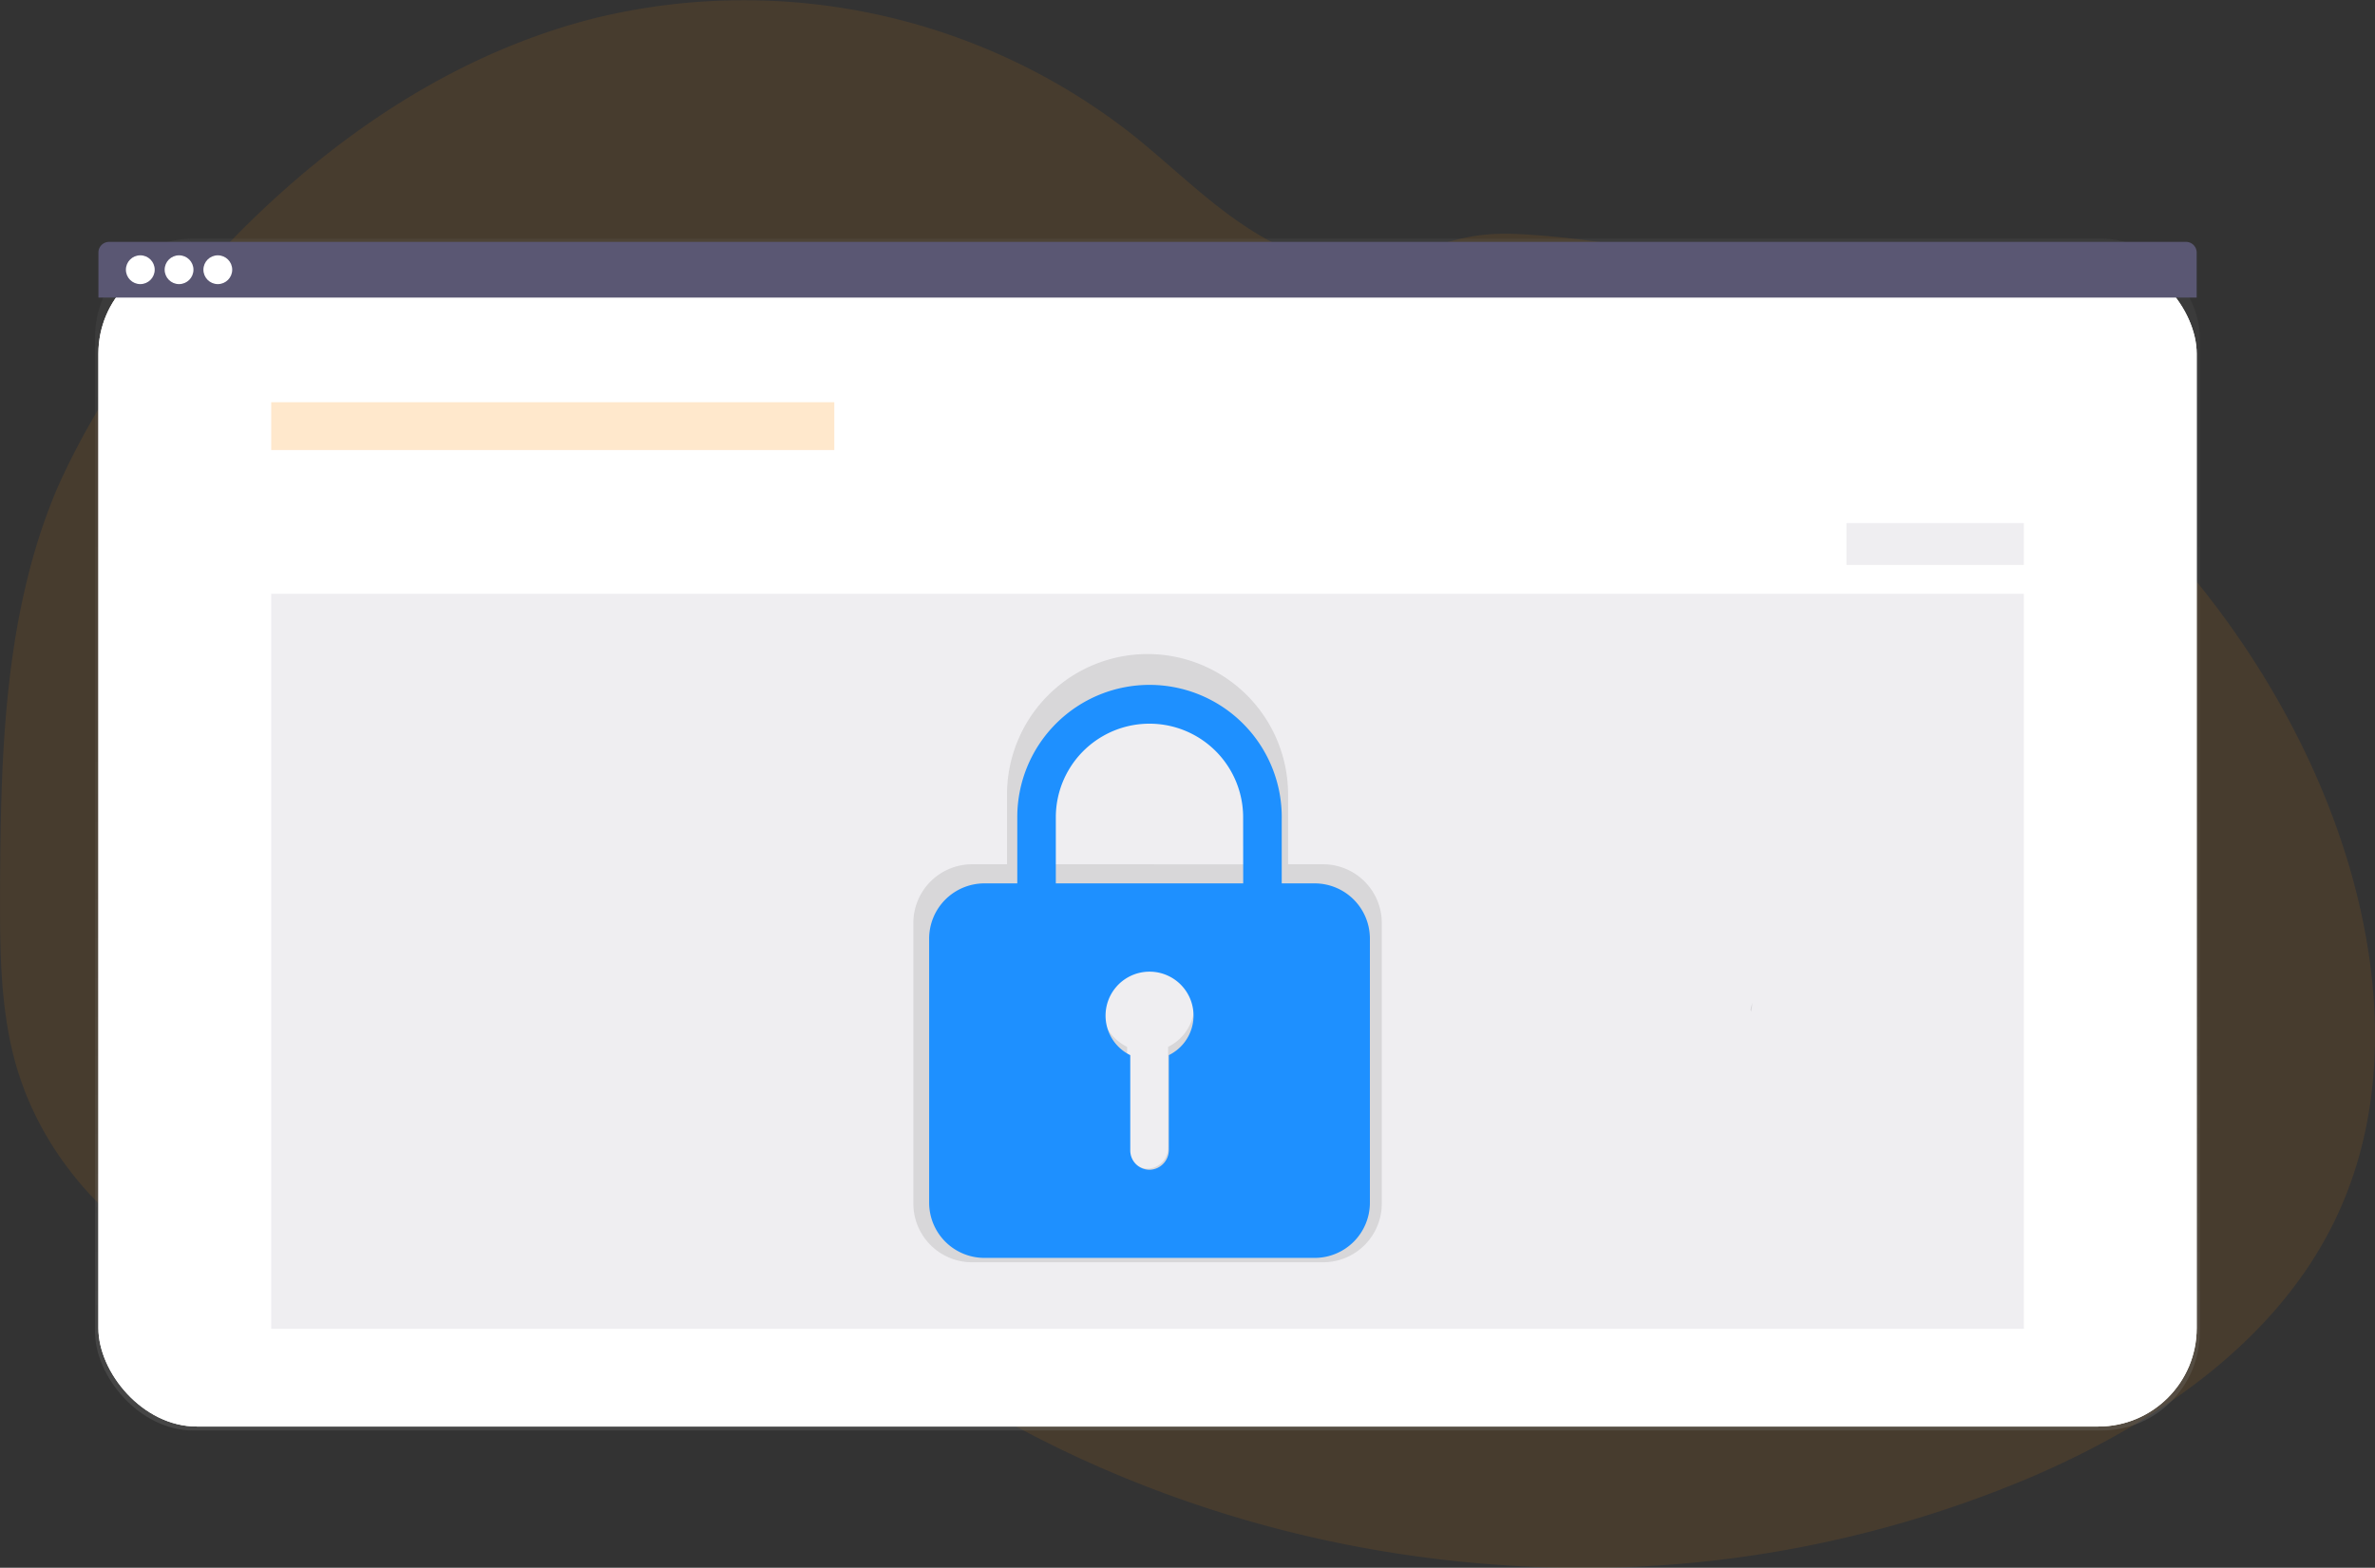 <svg xmlns="http://www.w3.org/2000/svg" xmlns:xlink="http://www.w3.org/1999/xlink" width="301.426" height="199.027" viewBox="0 0 301.426 199.027"><rect x="0" y="0" width="301.426" height="199.027" fill="#333333" stroke="none"/><defs><linearGradient id="a" x1="0.5" y1="1" x2="0.5" gradientUnits="objectBoundingBox"><stop offset="0" stop-color="gray" stop-opacity="0.251"/><stop offset="0.54" stop-color="gray" stop-opacity="0.122"/><stop offset="1" stop-color="gray" stop-opacity="0.102"/></linearGradient></defs><g transform="translate(-20.898 -0.003)"><path d="M396.515,194.983c-7.468,15.406-22.633,25.708-38.349,32.5a145.782,145.782,0,0,1-67.436,11.243q-6.041-.4-12.045-1.285a151.911,151.911,0,0,1-40.271-11.727q-5.549-2.5-10.872-5.456a139.086,139.086,0,0,1-16.995-11.114q-2.032-1.552-4.008-3.182c-.914-.753-1.819-1.523-2.738-2.271a34.548,34.548,0,0,0-6.161-4.2,22.015,22.015,0,0,0-2.063-.911c-7.05-2.682-15.179-1.67-22.518.422-5.582,1.591-11.024,3.769-16.6,5.324a55.093,55.093,0,0,1-7.564,1.608,40.254,40.254,0,0,1-16.995-1.493l-.469-.146q-1.181-.371-2.341-.812l-.469-.18q-1.124-.433-2.2-.93l-.469-.214q-1.124-.523-2.2-1.1c-.259-.135-.514-.281-.767-.419a46.006,46.006,0,0,1-11.007-8.57c-.093-.093-.18-.188-.281-.281-.447-.483-.885-.975-1.31-1.479-.157-.186-.315-.371-.469-.562q-.756-.922-1.459-1.886c-.07-.093-.138-.188-.205-.281a40.643,40.643,0,0,1-4.739-8.57c-.039-.093-.076-.188-.11-.281q-.562-1.448-1.026-2.943c-.126-.416-.247-.843-.354-1.259-.037-.124-.07-.25-.1-.374-1.552-6.108-1.729-12.458-1.729-18.771v-2.207c.045-10.212.2-20.6,1.709-30.669a1.28,1.28,0,0,1,.031-.208,95.784,95.784,0,0,1,2.055-10.069,74.275,74.275,0,0,1,3.46-10.2,94.792,94.792,0,0,1,14.1-22.445c14.1-17.3,32.584-31.825,54.222-37.261a79.794,79.794,0,0,1,68.037,14.729c5.734,4.565,10.887,9.97,17.326,13.47,5.622,3.047,12.2,4.309,18.223,1.911,4.975-1.982,8.213-2.965,13.8-2.665a115.684,115.684,0,0,1,33.832,7.086c.439.16.877.326,1.313.492,28.308,10.83,52.642,32.348,65.291,60q.5,1.1.975,2.209C402.109,157.168,404.835,177.814,396.515,194.983Z" transform="translate(-79.292 -40.04)" fill="#ff8c00" opacity="0.1"/><rect width="267.126" height="151.318" rx="12.49" transform="translate(32.962 30.289)" fill="url(#a)"/><rect width="266.308" height="148.687" rx="12.49" transform="translate(33.386 32.417)" fill="#fff"/><rect width="266.308" height="148.687" rx="12.49" transform="translate(33.386 32.417)" fill="#fff"/><rect width="266.308" height="148.687" rx="12.49" transform="translate(33.386 32.417)" fill="#fff" opacity="0.04"/><path d="M409.576,149.29h-263.6a1.352,1.352,0,0,0-1.352,1.352v5.715h266.3v-5.715a1.352,1.352,0,0,0-1.341-1.352Z" transform="translate(-111.234 -118.579)" fill="#5a5773"/><g transform="translate(36.877 32.417)"><circle cx="1.827" cy="1.827" r="1.827" fill="#fff"/><circle cx="1.827" cy="1.827" r="1.827" transform="translate(4.919)" fill="#fff"/><circle cx="1.827" cy="1.827" r="1.827" transform="translate(9.838)" fill="#fff"/></g><rect width="71.466" height="6.066" transform="translate(55.319 51.067)" fill="#ff8c00" opacity="0.2"/><rect width="222.441" height="93.31" transform="translate(55.319 75.39)" fill="#5a5773" opacity="0.1"/><path d="M580.172,275.475h-4.466V266.8a17.835,17.835,0,1,0-35.669-.241v8.915h-4.456a7.455,7.455,0,0,0-7.432,7.432v35.665A7.455,7.455,0,0,0,535.582,326h44.59a7.451,7.451,0,0,0,7.428-7.432V282.907A7.452,7.452,0,0,0,580.172,275.475ZM560.48,298.66v12.774a2.666,2.666,0,0,1-2.472,2.676,2.607,2.607,0,0,1-2.729-2.6V298.654a5.932,5.932,0,1,1,5.2,0Zm10.032-23.185H545.238v-8.915a12.632,12.632,0,1,1,25.264,0Z" transform="translate(-391.331 -165.749)" opacity="0.1"/><path d="M577.1,271.9h-4.2v-8.162a16.782,16.782,0,1,0-33.562-.226V271.9h-4.193a7.015,7.015,0,0,0-6.993,6.993v33.559a7.015,7.015,0,0,0,6.993,6.993H577.1a7.011,7.011,0,0,0,6.99-6.993V278.889A7.012,7.012,0,0,0,577.1,271.9Zm-18.529,21.816v12.02a2.509,2.509,0,0,1-2.326,2.518,2.453,2.453,0,0,1-2.568-2.45V293.706a5.582,5.582,0,1,1,4.893,0Zm9.44-21.816H544.229v-8.388a11.886,11.886,0,0,1,23.773,0Z" transform="translate(-389.33 -159.749)" fill="#1e90ff"/><rect width="22.515" height="5.315" transform="translate(255.245 66.409)" fill="#5a5773" opacity="0.1"/><path d="M890.825,493.1h0a6.536,6.536,0,0,1-.16,1.124c0-.1,0-.163-.022-.171C890.558,494.03,890.659,493.6,890.825,493.1Z" transform="translate(-647.537 -365.749)" opacity="0.1"/></g></svg>